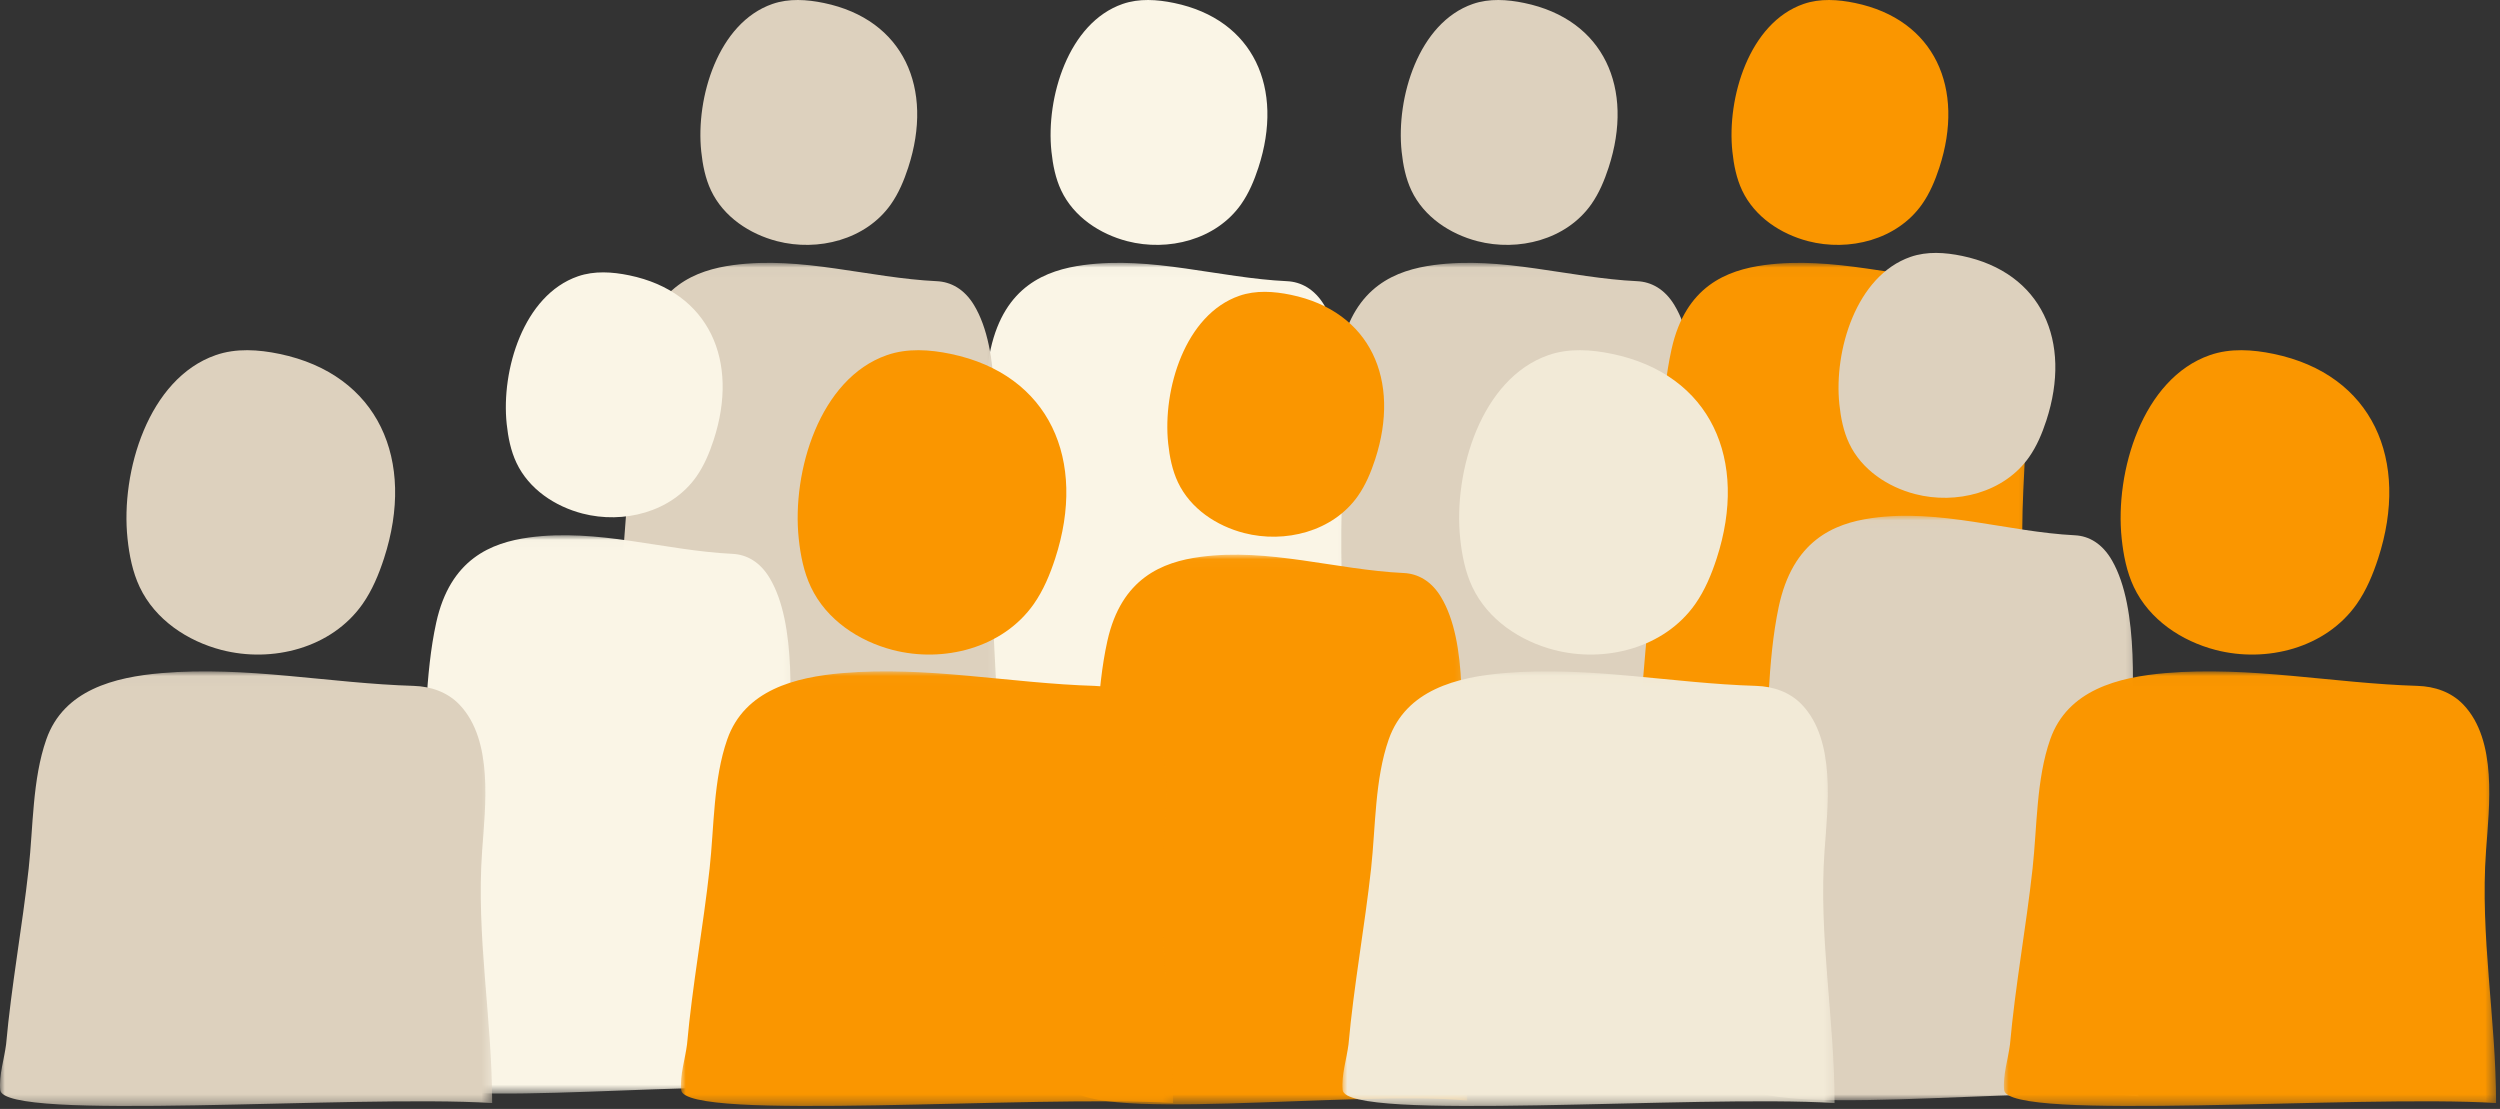 <?xml version="1.0" encoding="UTF-8"?>
<svg width="257px" height="114px" viewBox="0 0 257 114" version="1.1" xmlns="http://www.w3.org/2000/svg" xmlns:xlink="http://www.w3.org/1999/xlink">
    <rect x="0" y="0" width="257" height="114" fill="#333333" stroke="none"/>
    <!-- Generator: Sketch 47 (45396) - http://www.bohemiancoding.com/sketch -->
    <title>Group 3</title>
    <desc>Created with Sketch.</desc>
    <defs>
        <polygon id="path-1" points="40.831 0.02 40.831 56.527 8.92096796e-05 56.527 8.92096796e-05 0.02"></polygon>
        <polygon id="path-3" points="40.831 0.02 40.831 56.527 8.92096796e-05 56.527 8.92096796e-05 0.02"></polygon>
        <polygon id="path-5" points="40.831 0.02 40.831 56.527 8.92096796e-05 56.527 8.92096796e-05 0.02"></polygon>
        <polygon id="path-7" points="40.831 0.02 40.831 56.527 8.92096796e-05 56.527 8.92096796e-05 0.02"></polygon>
        <polygon id="path-9" points="40.831 0.02 40.831 56.527 8.92096796e-05 56.527 8.92096796e-05 0.02"></polygon>
        <polygon id="path-11" points="40.831 0.021 40.831 57.421 8.92096796e-05 57.421 8.92096796e-05 0.021"></polygon>
        <polygon id="path-13" points="40.831 0.022 40.831 60.103 8.92096796e-05 60.103 8.92096796e-05 0.022"></polygon>
        <polygon id="path-15" points="50.595 0.016 50.595 44.7 0 44.7 0 0.016"></polygon>
        <polygon id="path-17" points="50.595 0.016 50.595 44.7 0 44.7 0 0.016"></polygon>
        <polygon id="path-19" points="50.595 0.016 50.595 44.7 0 44.7 0 0.016"></polygon>
        <polygon id="path-21" points="50.595 0.016 50.595 44.7 0 44.7 0 0.016"></polygon>
    </defs>
    <g id="Desktop" stroke="none" stroke-width="1" fill="none" fill-rule="evenodd">
        <g id="dp8" transform="translate(-516, -458)">
            <g id="Group-3" transform="translate(516, 458)">
                <g id="Group-9" transform="translate(134, 0)">
                    <path d="M11.093,19.58 C12.38,22.303 15.072,24.064 17.88,24.793 C22.084,25.883 27.013,24.654 29.588,20.995 C30.384,19.862 30.93,18.557 31.365,17.226 C34.022,9.091 30.904,2.01 22.7,0.307 C20.95,-0.056 19.104,-0.181 17.409,0.406 C11.82,2.343 9.504,10.042 10.088,15.579 C10.233,16.958 10.506,18.338 11.093,19.58" id="Fill-1" fill="#DDD1BE"></path>
                    <g id="Group-5" transform="translate(0, 27)">
                        <mask id="mask-2" fill="white">
                            <use xlink:href="#path-1"></use>
                        </mask>
                        <g id="Clip-4"></g>
                        <path d="M40.831,56.139 C40.831,45.148 39.493,34.396 39.997,23.378 C40.264,17.534 40.95,9.014 38.124,4.356 C37.119,2.698 35.735,1.974 34.31,1.907 C27.319,1.576 20.428,-0.696 13.394,0.248 C9.506,0.771 5.282,2.416 3.842,8.87 C2.68,14.07 2.76,20.215 2.379,25.66 C1.845,33.284 0.942,40.877 0.506,48.509 C0.352,50.418 -0.099,52.526 0.02,54.446 C0.277,58.628 29.3,55.021 40.831,56.139" id="Fill-3" fill="#DDD1BE" mask="url(#mask-2)"></path>
                    </g>
                </g>
                <g id="Group-9" transform="translate(98, 0)">
                    <path d="M11.093,19.58 C12.38,22.303 15.072,24.064 17.88,24.793 C22.084,25.883 27.013,24.654 29.588,20.995 C30.384,19.862 30.93,18.557 31.365,17.226 C34.022,9.091 30.904,2.01 22.7,0.307 C20.95,-0.056 19.104,-0.181 17.409,0.406 C11.82,2.343 9.504,10.042 10.088,15.579 C10.233,16.958 10.506,18.338 11.093,19.58" id="Fill-1" fill="#FAF5E6"></path>
                    <g id="Group-5" transform="translate(0, 27)">
                        <mask id="mask-4" fill="white">
                            <use xlink:href="#path-3"></use>
                        </mask>
                        <g id="Clip-4"></g>
                        <path d="M40.831,56.139 C40.831,45.148 39.493,34.396 39.997,23.378 C40.264,17.534 40.95,9.014 38.124,4.356 C37.119,2.698 35.735,1.974 34.31,1.907 C27.319,1.576 20.428,-0.696 13.394,0.248 C9.506,0.771 5.282,2.416 3.842,8.87 C2.68,14.07 2.76,20.215 2.379,25.66 C1.845,33.284 0.942,40.877 0.506,48.509 C0.352,50.418 -0.099,52.526 0.02,54.446 C0.277,58.628 29.3,55.021 40.831,56.139" id="Fill-3" fill="#FAF5E6" mask="url(#mask-4)"></path>
                    </g>
                </g>
                <g id="Group-9" transform="translate(110, 30)">
                    <path d="M11.093,19.58 C12.38,22.303 15.072,24.064 17.88,24.793 C22.084,25.883 27.013,24.654 29.588,20.995 C30.384,19.862 30.93,18.557 31.365,17.226 C34.022,9.091 30.904,2.01 22.7,0.307 C20.95,-0.056 19.104,-0.181 17.409,0.406 C11.82,2.343 9.504,10.042 10.088,15.579 C10.233,16.958 10.506,18.338 11.093,19.58" id="Fill-1" fill="#FA9600"></path>
                    <g id="Group-5" transform="translate(0, 27)">
                        <mask id="mask-6" fill="white">
                            <use xlink:href="#path-5"></use>
                        </mask>
                        <g id="Clip-4"></g>
                        <path d="M40.831,56.139 C40.831,45.148 39.493,34.396 39.997,23.378 C40.264,17.534 40.95,9.014 38.124,4.356 C37.119,2.698 35.735,1.974 34.31,1.907 C27.319,1.576 20.428,-0.696 13.394,0.248 C9.506,0.771 5.282,2.416 3.842,8.87 C2.68,14.07 2.76,20.215 2.379,25.66 C1.845,33.284 0.942,40.877 0.506,48.509 C0.352,50.418 -0.099,52.526 0.02,54.446 C0.277,58.628 29.3,55.021 40.831,56.139" id="Fill-3" fill="#FA9600" mask="url(#mask-6)"></path>
                    </g>
                </g>
                <g id="Group-9" transform="translate(62, 0)">
                    <path d="M11.093,19.58 C12.38,22.303 15.072,24.064 17.88,24.793 C22.084,25.883 27.013,24.654 29.588,20.995 C30.384,19.862 30.93,18.557 31.365,17.226 C34.022,9.091 30.904,2.01 22.7,0.307 C20.95,-0.056 19.104,-0.181 17.409,0.406 C11.82,2.343 9.504,10.042 10.088,15.579 C10.233,16.958 10.506,18.338 11.093,19.58" id="Fill-1" fill="#DDD1BE"></path>
                    <g id="Group-5" transform="translate(0, 27)">
                        <mask id="mask-8" fill="white">
                            <use xlink:href="#path-7"></use>
                        </mask>
                        <g id="Clip-4"></g>
                        <path d="M40.831,56.139 C40.831,45.148 39.493,34.396 39.997,23.378 C40.264,17.534 40.95,9.014 38.124,4.356 C37.119,2.698 35.735,1.974 34.31,1.907 C27.319,1.576 20.428,-0.696 13.394,0.248 C9.506,0.771 5.282,2.416 3.842,8.87 C2.68,14.07 2.76,20.215 2.379,25.66 C1.845,33.284 0.942,40.877 0.506,48.509 C0.352,50.418 -0.099,52.526 0.02,54.446 C0.277,58.628 29.3,55.021 40.831,56.139" id="Fill-3" fill="#DDD1BE" mask="url(#mask-8)"></path>
                    </g>
                </g>
                <g id="Group-9" transform="translate(168, 0)">
                    <path d="M11.093,19.58 C12.38,22.303 15.072,24.064 17.88,24.793 C22.084,25.883 27.013,24.654 29.588,20.995 C30.384,19.862 30.93,18.557 31.365,17.226 C34.022,9.091 30.904,2.01 22.7,0.307 C20.95,-0.056 19.104,-0.181 17.409,0.406 C11.82,2.343 9.504,10.042 10.088,15.579 C10.233,16.958 10.506,18.338 11.093,19.58" id="Fill-1" fill="#FA9600"></path>
                    <g id="Group-5" transform="translate(0, 27)">
                        <mask id="mask-10" fill="white">
                            <use xlink:href="#path-9"></use>
                        </mask>
                        <g id="Clip-4"></g>
                        <path d="M40.831,56.139 C40.831,45.148 39.493,34.396 39.997,23.378 C40.264,17.534 40.95,9.014 38.124,4.356 C37.119,2.698 35.735,1.974 34.31,1.907 C27.319,1.576 20.428,-0.696 13.394,0.248 C9.506,0.771 5.282,2.416 3.842,8.87 C2.68,14.07 2.76,20.215 2.379,25.66 C1.845,33.284 0.942,40.877 0.506,48.509 C0.352,50.418 -0.099,52.526 0.02,54.446 C0.277,58.628 29.3,55.021 40.831,56.139" id="Fill-3" fill="#FA9600" mask="url(#mask-10)"></path>
                    </g>
                </g>
                <g id="Group-4" transform="translate(41, 28)">
                    <path d="M12.093,19.58 C13.38,22.303 16.072,24.064 18.88,24.793 C23.084,25.883 28.013,24.654 30.588,20.995 C31.384,19.862 31.93,18.557 32.365,17.226 C35.022,9.091 31.904,2.01 23.7,0.307 C21.95,-0.056 20.104,-0.181 18.409,0.406 C12.82,2.343 10.504,10.042 11.088,15.579 C11.233,16.958 11.506,18.338 12.093,19.58" id="Fill-1" fill="#FAF5E6"></path>
                    <g id="Group-5" transform="translate(0, 27)">
                        <mask id="mask-12" fill="white">
                            <use xlink:href="#path-11"></use>
                        </mask>
                        <g id="Clip-4"></g>
                        <path d="M40.831,57.027 C40.831,45.862 39.493,34.94 39.997,23.747 C40.264,17.812 40.95,9.156 38.124,4.425 C37.119,2.741 35.735,2.005 34.31,1.937 C27.319,1.601 20.428,-0.707 13.394,0.252 C9.506,0.783 5.282,2.455 3.842,9.01 C2.68,14.292 2.76,20.534 2.379,26.066 C1.845,33.81 0.942,41.523 0.506,49.276 C0.352,51.215 -0.099,53.356 0.02,55.307 C0.277,59.555 29.3,55.892 40.831,57.027" id="Fill-3" fill="#FAF5E6" mask="url(#mask-12)"></path>
                    </g>
                </g>
                <g id="Group-11" transform="translate(179, 26)">
                    <path d="M11.093,19.58 C12.38,22.303 15.072,24.064 17.88,24.793 C22.084,25.883 27.013,24.654 29.588,20.995 C30.384,19.862 30.93,18.557 31.365,17.226 C34.022,9.091 30.904,2.01 22.7,0.307 C20.95,-0.056 19.104,-0.181 17.409,0.406 C11.82,2.343 9.504,10.042 10.088,15.579 C10.233,16.958 10.506,18.338 11.093,19.58" id="Fill-1" fill="#DDD1BE"></path>
                    <g id="Group-5" transform="translate(0, 27)">
                        <mask id="mask-14" fill="white">
                            <use xlink:href="#path-13"></use>
                        </mask>
                        <g id="Clip-4"></g>
                        <path d="M40.831,59.69 C40.831,48.004 39.493,36.572 39.997,24.856 C40.264,18.644 40.95,9.584 38.124,4.631 C37.119,2.869 35.735,2.099 34.31,2.028 C27.319,1.676 20.428,-0.74 13.394,0.264 C9.506,0.82 5.282,2.569 3.842,9.431 C2.68,14.96 2.76,21.493 2.379,27.284 C1.845,35.389 0.942,43.463 0.506,51.577 C0.352,53.607 -0.099,55.848 0.02,57.89 C0.277,62.337 29.3,58.502 40.831,59.69" id="Fill-3" fill="#DDD1BE" mask="url(#mask-14)"></path>
                    </g>
                </g>
                <g id="Group-8" transform="translate(70, 36)">
                    <path d="M13.354,24.335 C14.949,27.72 18.285,29.909 21.764,30.814 C26.974,32.169 33.081,30.641 36.273,26.093 C37.259,24.686 37.935,23.064 38.474,21.409 C41.766,11.299 37.903,2.498 27.737,0.382 C25.569,-0.07 23.281,-0.225 21.181,0.505 C14.255,2.912 11.385,12.481 12.109,19.363 C12.289,21.076 12.627,22.792 13.354,24.335" id="Fill-1" fill="#FA9600"></path>
                    <g id="Group-5" transform="translate(0, 33)">
                        <mask id="mask-16" fill="white">
                            <use xlink:href="#path-15"></use>
                        </mask>
                        <g id="Clip-4"></g>
                        <path d="M50.595,44.393 C50.595,35.702 48.937,27.199 49.562,18.486 C49.892,13.866 50.742,7.128 47.241,3.444 C45.995,2.134 44.28,1.561 42.514,1.508 C33.852,1.247 25.313,-0.55 16.597,0.196 C11.78,0.61 6.545,1.911 4.76,7.014 C3.321,11.126 3.42,15.985 2.948,20.291 C2.286,26.32 1.167,32.324 0.627,38.359 C0.436,39.868 -0.122,41.535 0.024,43.054 C0.343,46.361 36.306,43.509 50.595,44.393" id="Fill-3" fill="#FA9600" mask="url(#mask-16)"></path>
                    </g>
                </g>
                <g id="Group-2" transform="translate(0, 36)">
                    <path d="M14.354,24.335 C15.949,27.72 19.285,29.909 22.764,30.814 C27.974,32.169 34.081,30.641 37.273,26.093 C38.259,24.686 38.935,23.064 39.474,21.409 C42.766,11.299 38.903,2.498 28.737,0.382 C26.569,-0.07 24.281,-0.225 22.181,0.505 C15.255,2.912 12.385,12.481 13.109,19.363 C13.289,21.076 13.627,22.792 14.354,24.335" id="Fill-1" fill="#DDD1BE"></path>
                    <g id="Group-5" transform="translate(0, 33)">
                        <mask id="mask-18" fill="white">
                            <use xlink:href="#path-17"></use>
                        </mask>
                        <g id="Clip-4"></g>
                        <path d="M50.595,44.393 C50.595,35.702 48.937,27.199 49.562,18.486 C49.892,13.866 50.742,7.128 47.241,3.444 C45.995,2.134 44.28,1.561 42.514,1.508 C33.852,1.247 25.313,-0.55 16.597,0.196 C11.78,0.61 6.545,1.911 4.76,7.014 C3.321,11.126 3.42,15.985 2.948,20.291 C2.286,26.32 1.167,32.324 0.627,38.359 C0.436,39.868 -0.122,41.535 0.024,43.054 C0.343,46.361 36.306,43.509 50.595,44.393" id="Fill-3" fill="#DDD1BE" mask="url(#mask-18)"></path>
                    </g>
                </g>
                <g id="Group-10" transform="translate(138, 36)">
                    <path d="M13.354,24.335 C14.949,27.72 18.285,29.909 21.764,30.814 C26.974,32.169 33.081,30.641 36.273,26.093 C37.259,24.686 37.935,23.064 38.474,21.409 C41.766,11.299 37.903,2.498 27.737,0.382 C25.569,-0.07 23.281,-0.225 21.181,0.505 C14.255,2.912 11.385,12.481 12.109,19.363 C12.289,21.076 12.627,22.792 13.354,24.335" id="Fill-1" fill="#F2EAD7"></path>
                    <g id="Group-5" transform="translate(0, 33)">
                        <mask id="mask-20" fill="white">
                            <use xlink:href="#path-19"></use>
                        </mask>
                        <g id="Clip-4"></g>
                        <path d="M50.595,44.393 C50.595,35.702 48.937,27.199 49.562,18.486 C49.892,13.866 50.742,7.128 47.241,3.444 C45.995,2.134 44.28,1.561 42.514,1.508 C33.852,1.247 25.313,-0.55 16.597,0.196 C11.78,0.61 6.545,1.911 4.76,7.014 C3.321,11.126 3.42,15.985 2.948,20.291 C2.286,26.32 1.167,32.324 0.627,38.359 C0.436,39.868 -0.122,41.535 0.024,43.054 C0.343,46.361 36.306,43.509 50.595,44.393" id="Fill-3" fill="#F2EAD7" mask="url(#mask-20)"></path>
                    </g>
                </g>
                <g id="Group-14" transform="translate(206, 36)">
                    <path d="M13.354,24.335 C14.949,27.72 18.285,29.909 21.764,30.814 C26.974,32.169 33.081,30.641 36.273,26.093 C37.259,24.686 37.935,23.064 38.474,21.409 C41.766,11.299 37.903,2.498 27.737,0.382 C25.569,-0.07 23.281,-0.225 21.181,0.505 C14.255,2.912 11.385,12.481 12.109,19.363 C12.289,21.076 12.627,22.792 13.354,24.335" id="Fill-1" fill="#FA9600"></path>
                    <g id="Group-5" transform="translate(0, 33)">
                        <mask id="mask-22" fill="white">
                            <use xlink:href="#path-21"></use>
                        </mask>
                        <g id="Clip-4"></g>
                        <path d="M50.595,44.393 C50.595,35.702 48.937,27.199 49.562,18.486 C49.892,13.866 50.742,7.128 47.241,3.444 C45.995,2.134 44.28,1.561 42.514,1.508 C33.852,1.247 25.313,-0.55 16.597,0.196 C11.78,0.61 6.545,1.911 4.76,7.014 C3.321,11.126 3.42,15.985 2.948,20.291 C2.286,26.32 1.167,32.324 0.627,38.359 C0.436,39.868 -0.122,41.535 0.024,43.054 C0.343,46.361 36.306,43.509 50.595,44.393" id="Fill-3" fill="#FA9600" mask="url(#mask-22)"></path>
                    </g>
                </g>
            </g>
        </g>
    </g>
</svg>